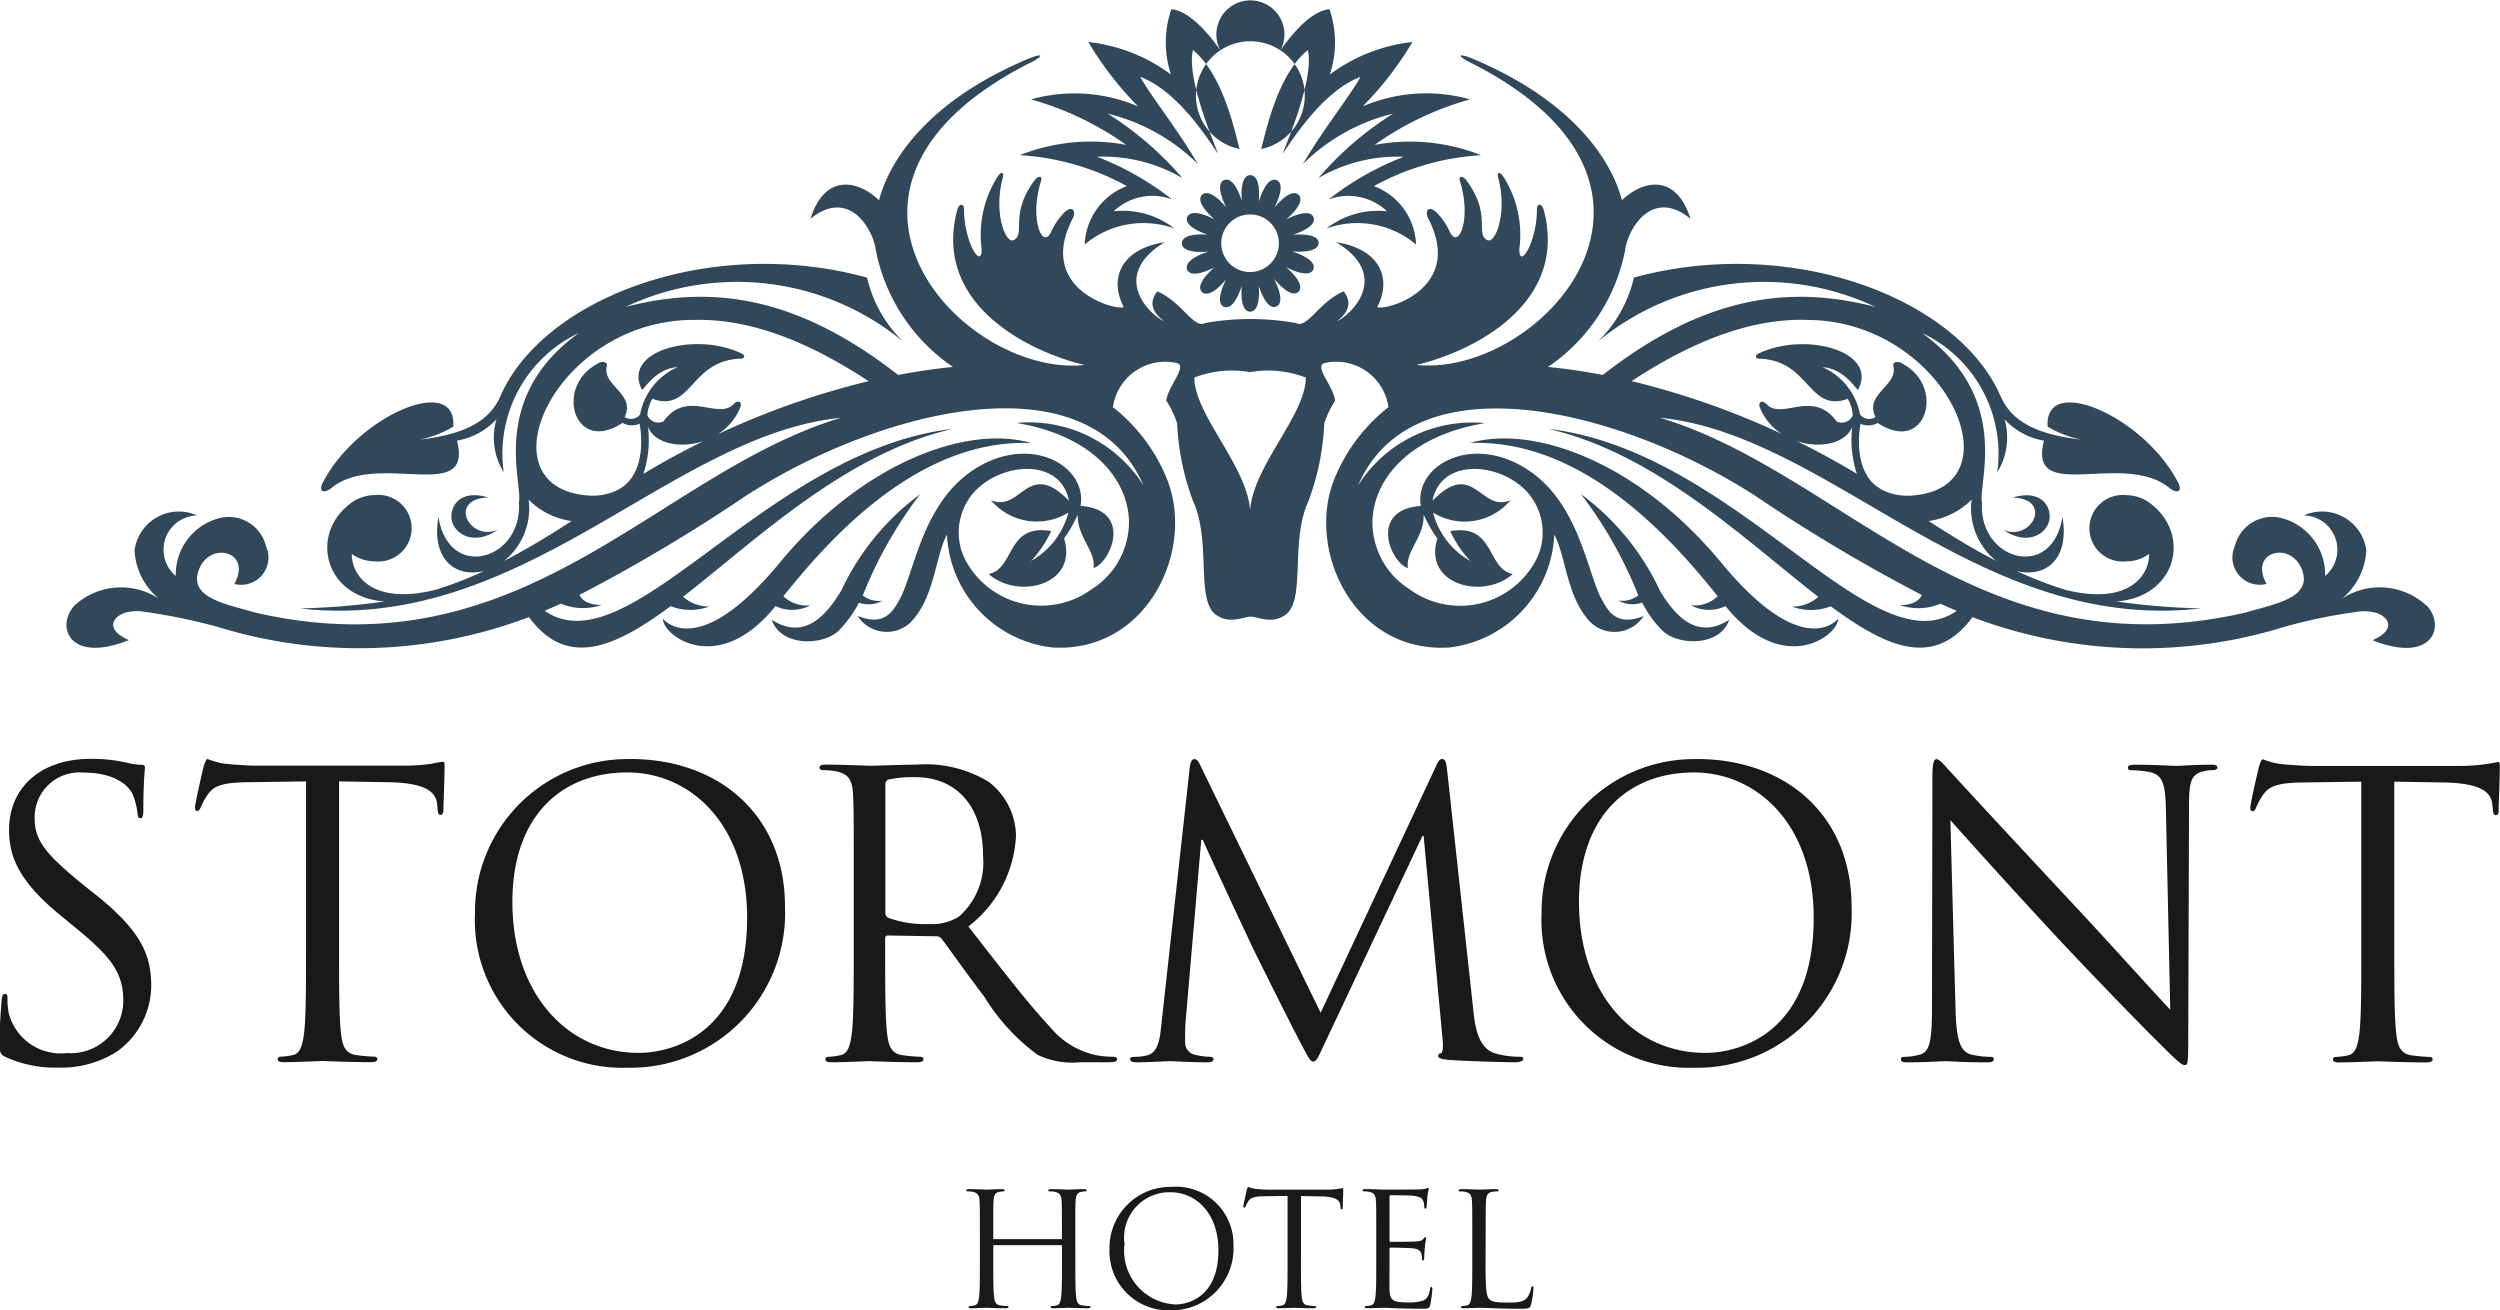 <svg xmlns="http://www.w3.org/2000/svg" width="97.01" height="50.85" viewBox="0 0 97.01 50.85"><path d="M1737.282,259.868c0,.588,0,1.071.031,1.327.018.177.055.312.238.336a2.673,2.673,0,0,0,.275.025c.037,0,.049.019.049.036s-.031.049-.1.049c-.335,0-.721-.018-.751-.018s-.416.018-.6.018c-.067,0-.1-.012-.1-.049,0-.018.012-.036.048-.036a.922.922,0,0,0,.183-.025c.123-.024.153-.159.177-.336.031-.256.031-.739.031-1.327v-.643a.035.035,0,0,0-.036-.034h-2.593c-.018,0-.036,0-.036.034v.643c0,.588,0,1.071.031,1.327.018.177.055.312.238.336a2.632,2.632,0,0,0,.275.025c.036,0,.048.019.048.036s-.03.049-.1.049c-.336,0-.722-.018-.752-.018s-.415.018-.6.018c-.067,0-.1-.012-.1-.049,0-.018.012-.036.049-.036a.941.941,0,0,0,.183-.025c.122-.024.152-.159.177-.336.03-.256.03-.739.03-1.327v-1.075c0-.954,0-1.126-.012-1.32s-.061-.307-.263-.349a1.035,1.035,0,0,0-.208-.018c-.024,0-.048-.012-.048-.036s.031-.051.1-.051c.275,0,.66.019.69.019s.416-.019.6-.019c.067,0,.1.012.1.051s-.025.036-.049.036a.774.774,0,0,0-.153.018c-.165.031-.215.135-.226.349-.012.194-.012.366-.012,1.32v.129a.033.033,0,0,0,.036.037h2.593a.033.033,0,0,0,.036-.037v-.129c0-.954,0-1.126-.012-1.32s-.061-.307-.262-.349a1.045,1.045,0,0,0-.208-.018c-.025,0-.049-.012-.049-.036s.031-.051.1-.051c.275,0,.66.019.69.019s.416-.019.6-.019c.067,0,.1.012.1.051s-.025.036-.049.036a.773.773,0,0,0-.153.018c-.165.031-.214.135-.226.349-.012.194-.012.366-.012,1.32Z" transform="translate(-1695.554 -210.876)" fill="#1a1818"/><path d="M1745.034,261.435c.551,0,1.688-.318,1.688-2.1,0-1.466-.892-2.255-1.858-2.255a1.76,1.76,0,0,0-1.785,2.01,2.084,2.084,0,0,0,1.955,2.342m-.128-4.561a2.228,2.228,0,0,1,2.4,2.291,2.4,2.4,0,0,1-2.439,2.5,2.291,2.291,0,0,1-2.371-2.4,2.366,2.366,0,0,1,2.408-2.391" transform="translate(-1699.443 -210.816)" fill="#1a1818"/><path d="M1753.562,259.808c0,.588,0,1.071.029,1.327.019.177.056.312.239.336a2.64,2.64,0,0,0,.275.025c.038,0,.049.019.049.036s-.031.049-.1.049c-.338,0-.723-.018-.753-.018s-.416.018-.6.018c-.067,0-.1-.012-.1-.049,0-.018.012-.036.049-.036a.929.929,0,0,0,.183-.025c.123-.024.154-.159.178-.336.031-.256.031-.739.031-1.327v-2.585l-.9.012c-.379.005-.526.048-.623.194a1.154,1.154,0,0,0-.1.19c-.019.049-.037.061-.062.061s-.031-.017-.031-.053c0-.061.123-.587.135-.636s.036-.116.061-.116a1.121,1.121,0,0,0,.269.073c.178.019.411.031.483.031h2.292a3.017,3.017,0,0,0,.605-.06c.031,0,.031.036.031.072,0,.185-.019.6-.019.673s-.018.079-.043.079-.042-.018-.048-.1l-.006-.068c-.025-.182-.166-.323-.752-.335l-.77-.012Z" transform="translate(-1703.079 -210.816)" fill="#1a1818"/><path d="M1759.725,258.758c0-.954,0-1.125-.014-1.32-.011-.209-.061-.307-.262-.349a1.039,1.039,0,0,0-.208-.018c-.025,0-.049-.012-.049-.036s.03-.051.1-.051c.276,0,.661.019.692.019s1.258,0,1.4-.007a1.612,1.612,0,0,0,.263-.029c.031-.007.055-.032.086-.032s.025.025.025.055-.029.116-.049.287c-.006.061-.019.33-.031.4-.006.032-.018.068-.043.068s-.049-.029-.049-.078a.644.644,0,0,0-.036-.22c-.043-.1-.1-.172-.434-.209-.1-.012-.77-.018-.837-.018-.025,0-.038.018-.038.061v1.686c0,.045.007.062.038.062.079,0,.831,0,.971-.012s.233-.024.288-.085.067-.08.091-.08.031.013.031.049-.031.141-.049.342c-.012.122-.025.349-.025.39s0,.117-.042.117-.044-.025-.044-.053a.633.633,0,0,0-.024-.2c-.025-.085-.08-.189-.317-.214-.165-.017-.771-.029-.875-.029a.039.039,0,0,0-.044.042v.537c0,.209-.005.917,0,1.047.019.42.111.5.71.5a1.734,1.734,0,0,0,.587-.068c.158-.066.232-.187.274-.439.012-.068.025-.092.056-.092s.036.049.036.092-.049.464-.08.593c-.042.159-.092.159-.33.159-.923,0-1.333-.036-1.51-.036-.031,0-.416.017-.6.017-.067,0-.1-.012-.1-.048,0-.018.012-.037.049-.037a.941.941,0,0,0,.184-.025c.122-.024.153-.159.178-.336.031-.255.031-.739.031-1.327Z" transform="translate(-1706.321 -210.842)" fill="#1a1818"/><path d="M1766.579,259.88c0,.9.025,1.29.135,1.4s.257.141.734.141c.323,0,.592-.006.74-.184a.859.859,0,0,0,.158-.366c.005-.048.018-.08.055-.08s.037.024.037.092a3.876,3.876,0,0,1-.092.612c-.044.141-.061.165-.385.165-.88,0-1.284-.036-1.637-.036-.056,0-.417.017-.6.017-.068,0-.1-.012-.1-.049,0-.017.012-.036.048-.036a.917.917,0,0,0,.183-.025c.123-.024.153-.159.178-.336.031-.255.031-.739.031-1.327v-1.075c0-.954,0-1.125-.013-1.32-.012-.209-.061-.308-.262-.349a1.044,1.044,0,0,0-.208-.018c-.024,0-.048-.012-.048-.036s.031-.051.1-.051c.275,0,.66.019.692.019s.476-.019.659-.019c.068,0,.1.012.1.051s-.024.036-.048.036a1.255,1.255,0,0,0-.2.018c-.178.031-.226.135-.238.349-.013.194-.013.366-.013,1.32Z" transform="translate(-1708.934 -210.876)" fill="#1a1818"/><path d="M1766.209,228.757a7.406,7.406,0,0,1-1.513.153h-5.73c-.183,0-.765-.031-1.207-.076a2.908,2.908,0,0,1-.673-.184c-.061,0-.123.2-.153.29-.031.123-.336,1.436-.336,1.59,0,.092.031.137.076.137.061,0,.108-.029.153-.151a2.618,2.618,0,0,1,.26-.475c.245-.366.611-.475,1.558-.49l2.261-.031v6.463c0,1.468,0,2.674-.076,3.317-.061.442-.138.78-.442.84a2.415,2.415,0,0,1-.459.061c-.092,0-.123.046-.123.092,0,.092.077.122.244.122.459,0,1.421-.045,1.5-.045s1.039.045,1.879.045c.169,0,.245-.045.245-.122,0-.046-.031-.092-.123-.092a6.825,6.825,0,0,1-.688-.061c-.459-.061-.55-.4-.6-.84-.077-.643-.077-1.849-.077-3.317v-6.463l1.925.031c1.467.031,1.819.382,1.879.841l.016.168c.014.214.046.259.122.259s.107-.061.107-.2c0-.169.046-1.223.046-1.682,0-.091,0-.183-.077-.183m-11.158.108c-.626,0-1.13.045-1.3.045s-.9-.045-1.588-.045c-.183,0-.306.014-.306.106,0,.061.015.108.123.108a3.981,3.981,0,0,1,.749.077c.474.121.581.457.6,1.45l.168,7.764c-.489-.506-2.155-2.369-3.667-3.989-2.353-2.521-4.631-4.983-4.86-5.242-.152-.153-.413-.49-.535-.49s-.167.169-.167.764l-.015,8.756c0,1.392-.077,1.833-.46,1.94a2.183,2.183,0,0,1-.625.092c-.076,0-.123.032-.123.092,0,.106.093.122.245.122.688,0,1.33-.045,1.467-.045s.749.045,1.62.045c.184,0,.275-.03.275-.122,0-.061-.046-.092-.122-.092a3.358,3.358,0,0,1-.765-.092c-.412-.122-.565-.519-.6-1.772l-.2-7.32c.49.55,2.216,2.476,3.989,4.385,1.62,1.742,3.822,3.989,3.989,4.142.809.81.994.977,1.115.977s.138-.075.138-1.084l.03-8.955c0-.917.061-1.253.566-1.361a1.383,1.383,0,0,1,.367-.045c.106,0,.168-.047.168-.108,0-.092-.108-.106-.276-.106m-19.607,11.185c-2.751,0-4.89-2.291-4.89-5.852,0-3.346,1.911-5.029,4.462-5.029,2.414,0,4.646,1.972,4.646,5.64,0,4.447-2.843,5.242-4.218,5.242m-.32-11.4a5.916,5.916,0,0,0-6.021,5.976,5.729,5.729,0,0,0,5.929,6,6,6,0,0,0,6.1-6.249c0-3.562-2.568-5.731-6.006-5.731m-6.849,11.552a3.339,3.339,0,0,1-.994-.136c-.657-.214-.764-1.071-.824-1.621l-1.024-9.382c-.031-.29-.077-.413-.183-.413s-.169.107-.23.245l-4.493,9.6-4.676-9.612c-.076-.166-.137-.229-.229-.229s-.138.107-.169.276l-1.1,9.964c-.061.58-.107,1.176-.611,1.267a1.984,1.984,0,0,1-.458.045c-.077,0-.153.032-.153.077,0,.107.107.137.26.137.413,0,1.146-.045,1.283-.045.122,0,.856.045,1.421.045.183,0,.275-.03.275-.137,0-.045-.061-.077-.122-.077a2.87,2.87,0,0,1-.58-.075.489.489,0,0,1-.4-.473c0-.261,0-.537.015-.78l.612-7.091h.061c.169.413,1.879,4.081,2.018,4.355.076.153,1.39,2.8,1.787,3.546.291.55.366.7.474.7.137,0,.182-.138.5-.81l3.743-7.945h.046l.734,7.883c.03.276.015.535-.062.551s-.106.045-.106.106c0,.076.076.123.427.153.565.047,2.216.092,2.552.092.183,0,.321-.045.321-.137,0-.061-.046-.077-.122-.077m-21.778-5.439a1.966,1.966,0,0,1-1.145.29,4.218,4.218,0,0,1-1.6-.245.2.2,0,0,1-.108-.182v-5a.182.182,0,0,1,.123-.182,4.509,4.509,0,0,1,1.023-.093c1.635,0,2.644,1.147,2.644,3.057a2.79,2.79,0,0,1-.933,2.354m6.006,5.439a3.713,3.713,0,0,1-.6-.045,3.153,3.153,0,0,1-1.864-1.1c-.887-.946-1.926-2.307-3.179-3.911a4.712,4.712,0,0,0,1.849-3.529,2.675,2.675,0,0,0-1.054-2.078,4.7,4.7,0,0,0-2.8-.673c-.474,0-1.635.045-1.8.045-.075,0-1.038-.045-1.726-.045-.168,0-.245.03-.245.122,0,.061.061.092.122.092a2.914,2.914,0,0,1,.52.045c.5.108.627.351.657.871.03.489.03.917.03,3.3v2.689c0,1.468,0,2.674-.076,3.317-.061.442-.137.78-.443.84a2.386,2.386,0,0,1-.458.061c-.092,0-.122.046-.122.092,0,.092.077.122.245.122.458,0,1.421-.045,1.436-.045.076,0,1.039.045,1.879.045.168,0,.245-.045.245-.122,0-.046-.031-.092-.123-.092a6.822,6.822,0,0,1-.688-.061c-.458-.061-.55-.4-.6-.84-.076-.643-.076-1.849-.076-3.317v-.366c0-.076.031-.122.108-.122l1.879.031a.245.245,0,0,1,.2.091c.305.4,1.024,1.421,1.665,2.262a7.961,7.961,0,0,0,2.063,2.247,3.12,3.12,0,0,0,1.635.289h1.084c.276,0,.367-.03.367-.122,0-.046-.061-.092-.137-.092m-18.438-.152c-2.751,0-4.891-2.291-4.891-5.852,0-3.346,1.911-5.029,4.463-5.029,2.415,0,4.645,1.972,4.645,5.64,0,4.447-2.842,5.242-4.217,5.242m-.321-11.4a5.917,5.917,0,0,0-6.021,5.976,5.728,5.728,0,0,0,5.929,6,6,6,0,0,0,6.1-6.249c0-3.562-2.567-5.731-6.005-5.731m-7.277.107a3.86,3.86,0,0,0-.428.077,8.073,8.073,0,0,1-1.085.076h-5.731c-.183,0-.763-.031-1.207-.076a2.94,2.94,0,0,1-.673-.184c-.062,0-.122.2-.153.29-.031.123-.336,1.436-.336,1.59,0,.092.03.137.076.137s.107-.029.152-.151a2.693,2.693,0,0,1,.26-.475c.245-.366.612-.475,1.558-.49l2.263-.031v6.463c0,1.468,0,2.674-.077,3.317-.061.442-.138.78-.443.84a2.4,2.4,0,0,1-.457.061c-.092,0-.123.046-.123.092,0,.092.077.122.245.122.458,0,1.421-.045,1.5-.045s1.038.045,1.878.045c.168,0,.245-.045.245-.122,0-.046-.031-.092-.122-.092a6.812,6.812,0,0,1-.688-.061c-.459-.061-.55-.4-.6-.84-.076-.643-.076-1.849-.076-3.317v-6.463l1.926.031c1.467.031,1.818.382,1.879.841l.015.168c.015.214.046.259.123.259.061,0,.106-.061.106-.2,0-.169.046-1.223.046-1.682,0-.091,0-.183-.077-.183m-13.538,5.1-.428-.338c-1.437-1.176-1.864-1.7-1.864-2.568a1.736,1.736,0,0,1,1.878-1.771c1.406,0,1.819.642,1.911.81a2.714,2.714,0,0,1,.2.764c.015.123.03.2.122.2.077,0,.106-.105.106-.35,0-1.039.061-1.542.061-1.619s-.03-.108-.153-.108a2.4,2.4,0,0,1-.534-.077,6.053,6.053,0,0,0-1.421-.152c-1.94,0-3.163,1.117-3.163,2.751,0,1.039.368,1.986,1.987,3.315l.688.566c1.314,1.084,1.757,1.7,1.757,2.751a2.04,2.04,0,0,1-2.185,2.033,2.08,2.08,0,0,1-2.262-1.56,2.677,2.677,0,0,1-.046-.565c0-.122-.015-.169-.107-.169-.076,0-.106.077-.122.245-.015.245-.077.857-.077,1.619,0,.413.015.474.229.582a4.656,4.656,0,0,0,2.047.412,4.011,4.011,0,0,0,2.307-.642,3.167,3.167,0,0,0,1.3-2.537c0-1.223-.428-2.17-2.23-3.59" transform="translate(-1669.277 -199.188)" fill="#1a1818"/><path d="M1741.125,190.961c5.371-.041,8.352,6.457,4.171,6.812a2.228,2.228,0,0,1-1.227-.233l-.206-.139c-.923-.739-.621-2.315-.6-2.409a.758.758,0,0,0,.664-.033c1.866,1.235,2.631-1.369,1.014-2.269-.212-.168-.477-.1-.4.085.15.751-1.138,1.06-.7,1.955a.449.449,0,0,1-.6-.1,2.5,2.5,0,0,0-1.457-1.836c.909.063,1.344.953,1.386.872.783-1.5-2.029-2.243-3.807-1.429-.183.055-.237.229-.016.229,1.952.065,1.886,2.107,3.416,1.558a1.281,1.281,0,0,1,.193.647.461.461,0,0,1-.619.231c-.91-1.243-2.052-.092-2.683-.632-.263-.282-.368-.066-.3.085a2.152,2.152,0,0,0,.847,1.025,31.036,31.036,0,0,0-5.824-2.045c2.7-1.773,4.887-2.42,6.751-2.377m7.4,9.357c-.8-.414-1.659-.924-2.624-1.552a2.91,2.91,0,0,0,1.667-.829,2.618,2.618,0,0,0,.957,2.381m-7.739-4.652c.9.3,1.888.1,2.153-.556a4.194,4.194,0,0,0,.176,1.825q-1.139-.688-2.328-1.268m-21.214,2.7c-.113-1.732-2.159-3.718-2.166-5.167a4.019,4.019,0,0,1,2.155-.211v0l.017,0h0a4.031,4.031,0,0,1,2.156.212c-.007,1.449-2.052,3.433-2.166,5.165m-20.629-2.985a2.158,2.158,0,0,0,.848-1.026c.072-.151-.032-.368-.3-.085-.631.54-1.772-.61-2.684.632a.462.462,0,0,1-.619-.23,1.285,1.285,0,0,1,.194-.647c1.529.549,1.464-1.494,3.416-1.558.222,0,.168-.174-.016-.229-1.779-.815-4.59-.074-3.808,1.429.042.08.479-.81,1.386-.872a2.5,2.5,0,0,0-1.456,1.836.449.449,0,0,1-.6.1c.435-.9-.853-1.2-.7-1.956.075-.182-.189-.252-.4-.085-1.618.9-.851,3.5,1.014,2.27a.754.754,0,0,0,.664.031c.021.094.324,1.672-.6,2.411l-.205.138a2.21,2.21,0,0,1-1.227.233c-4.18-.353-1.2-6.85,4.171-6.81,1.863-.043,4.048.6,6.749,2.377a30.937,30.937,0,0,0-5.823,2.045m-2.916,1.552a4.153,4.153,0,0,0,.177-1.825c.265.657,1.256.854,2.153.554-.791.389-1.571.811-2.33,1.27m-5.41,3.383a2.612,2.612,0,0,0,.957-2.38,2.907,2.907,0,0,0,1.668.828c-.966.628-1.827,1.138-2.625,1.552m74.594,1.723a2.674,2.674,0,0,0-3.279-.26,2.583,2.583,0,0,0,.952-1.886,1.735,1.735,0,0,0-2.426-1.347,1.331,1.331,0,0,1,.827,2.35,2.261,2.261,0,0,0-1.753-2.262,1.489,1.489,0,0,0-1.748,1.1,1.06,1.06,0,0,0,1.227,1.469c-.7-1.262.929-1.676,1.368-.569s-1.018,1.339-2.159,1.675c-10.467,2.428-15.575-5.4-22.75-7.554,6.667.674,12.311,8.388,21,7.4a27.712,27.712,0,0,1-3.285-.27c2.322-.172,2.893-2.548,1.386-3.75l0,0a.063.063,0,0,1-.01-.008,1.406,1.406,0,0,0-.271-.182c-.019-.011-.033-.025-.052-.035l-.008.005a1.558,1.558,0,0,0-.665-.155,1.292,1.292,0,1,0,0,2.57,1.515,1.515,0,0,0,.89-.288c.011.833-.786,2.005-3.255,1.391a15.078,15.078,0,0,1-1.885-.731c1.025.263,2.07-.353,1.778-2.1-.4,2.516-3.265,1.673-3.122-.549-.169-.76,1.181-4.052-2.323-6.583a5.179,5.179,0,0,1,2.914,5.4,2.532,2.532,0,0,0,.282-2.054,2.7,2.7,0,0,0,1.532.83c-.647,2.474,3.026.408,4.824,1.8.313.27.579.209.38-.177-1.323-2.572-5.2-4.251-5.063-2.169a4.1,4.1,0,0,0,1.307.506c-1.828-.209-2.715-.76-3.122-1.662-1.633-3.815-8.115-6.3-14.239-4.627a5.037,5.037,0,0,1-1.406,2.49,10.122,10.122,0,0,1,10.777-1.351c-3.31-.858-6.619-.45-10.58,2.64-.731-.142-1.441-.245-2.124-.31a7.14,7.14,0,0,0,2.984-4.487c.106-.9,1.075-2.474,2.545-1.261-.567-1.814-1.887-1.471-2.66-.723-.45-1.7-2.055-3.924-5.8-5.493-.6-.248-.61-.1-.035.173,9.463,4.812,2.613,12.2-2.137,11.711,2.206-.525,5.888-2.365,4.943-5.994-.073-.278-.271-.3-.27-.028,0,1.235-.684,2.35-.684,1.535a4.193,4.193,0,0,0-.616-2.814c-.137-.218-.268-.193-.2.056.358,1.309-.1,2.569-.432,2.4-.47-.244.185-.993-.809-2.323-.135-.181-.31-.171-.249.028.461,1.463-.046,2.662-.379,2a2.59,2.59,0,0,0-.535-.787c-.3-.269-.464-.058-.309.252,1.435,2.786-1.772,3.6-1.982,3.428.591-1.138.068-2.259-1.593-2.513,2.152,1.308.576,2.822.032,3.061-.025-.006.8-.48.253-1.156-.97.422-1.412,1.478-1.862,1.227a10.118,10.118,0,0,0-3.5,0c-.449.251-.892-.8-1.865-1.227-.548.674.28,1.149.256,1.156-.545-.239-2.122-1.754.031-3.062-1.661.253-2.183,1.374-1.592,2.513-.212.168-3.418-.642-1.982-3.428.155-.31-.013-.522-.309-.253a2.582,2.582,0,0,0-.535.789c-.333.666-.841-.533-.38-2,.063-.2-.113-.209-.248-.029-.993,1.331-.34,2.08-.81,2.322-.331.171-.79-1.089-.431-2.4.069-.25-.062-.273-.2-.055a4.186,4.186,0,0,0-.616,2.812c0,.815-.686-.3-.684-1.535,0-.269-.2-.248-.269.028-.946,3.629,2.736,5.47,4.942,6-4.749.495-11.6-6.9-2.137-11.712.574-.276.56-.422-.035-.173-3.75,1.569-5.354,3.8-5.8,5.492-.774-.749-2.094-1.092-2.661.723,1.47-1.212,2.439.362,2.546,1.262a7.137,7.137,0,0,0,2.983,4.485c-.683.065-1.393.169-2.124.31-3.96-3.089-7.27-3.5-10.579-2.64a10.122,10.122,0,0,1,10.777,1.351,5.039,5.039,0,0,1-1.407-2.49c-6.124-1.675-12.6.813-14.239,4.628-.407.9-1.294,1.451-3.124,1.66a4.078,4.078,0,0,0,1.309-.505c.141-2.083-3.74-.4-5.062,2.169-.2.386.068.448.38.176,1.8-1.388,5.47.679,4.823-1.8a2.711,2.711,0,0,0,1.532-.831,2.535,2.535,0,0,0,.282,2.055,5.179,5.179,0,0,1,2.912-5.4c-3.5,2.533-2.153,5.823-2.322,6.584.141,2.222-2.724,3.065-3.124.547-.291,1.75.752,2.367,1.779,2.1a14.822,14.822,0,0,1-1.885.731c-2.47.614-3.266-.558-3.255-1.391a1.518,1.518,0,0,0,.891.288,1.293,1.293,0,1,0,0-2.571,1.539,1.539,0,0,0-.666.156l-.008-.006c-.019.011-.033.025-.052.036a1.343,1.343,0,0,0-.272.183l-.01.008,0,0c-1.506,1.2-.935,3.58,1.387,3.752a27.869,27.869,0,0,1-3.285.27c8.685.988,14.327-6.725,21-7.4-7.176,2.153-12.283,9.983-22.75,7.556-1.141-.338-2.6-.57-2.161-1.677s2.069-.692,1.368.571a1.06,1.06,0,0,0,1.228-1.469,1.487,1.487,0,0,0-1.748-1.1,2.259,2.259,0,0,0-1.752,2.26,1.331,1.331,0,0,1,.827-2.35,1.735,1.735,0,0,0-2.427,1.346,2.584,2.584,0,0,0,.951,1.888,2.676,2.676,0,0,0-3.28.259c-.753.834-.182,2.267,2.11,1.343-.906-.39-.662-.878-.169-1.054a1.758,1.758,0,0,1,.787-.042,22.838,22.838,0,0,1,2.853.593,18.586,18.586,0,0,0,12.051-.389c1.462,1.979,3.279,1.224,5.5-.423a2.111,2.111,0,0,0,1.5.014,1.528,1.528,0,0,1-1.018-.38c2.836-2.2,6.3-5.562,10.475-6.518-7.293.857-12.548,9.35-15.846,7.063q.316-.135.632-.276a2.226,2.226,0,0,0,1.579.05c-.57,0-.78-.218-.859-.392a64.918,64.918,0,0,0,6.433-3.828c5.23-3.381,13.294-5.4,15.449-.423a5.25,5.25,0,0,0-4.925-2.42c2.975.5,4.3,2.187,4.364,3.77a3.083,3.083,0,0,1-1.434,2.673,3.327,3.327,0,0,1-4.951-1.2,2.349,2.349,0,0,1,.647-2.816c1.112-.913,3.11-.97,3.409.593-1.605-1.659-1.864.492-3.032-.028a2.326,2.326,0,0,0,3.01.485,3.035,3.035,0,0,1-1.448,1.879,4.277,4.277,0,0,0,.781-1.161c-1.752-.3-1.4,1.46-2.427,1.666,1.14,1.014,3.488.423,2.926-1.377a5.375,5.375,0,0,0,.534-.93c-.042.851.713,1.426.608,2.079.674-.209,1.547-2.26-.5-2.416.254-1.492-1.772-2.712-3.849-1.581-2.172,1.181-2.527,3.824-3.1,5.07-.31.6-.64,1.211-1.706.78a1.345,1.345,0,0,0,2.04.27c.954-.947.981-2.619,1.431-3.421a4.616,4.616,0,0,0,4.1,4.379c3.7.208,5.537-3.819,4.435-6.539a6.755,6.755,0,0,0-2.1-2.79h.005a2.049,2.049,0,0,1,2.433-1.719c.522.073-.289.882-.365,1.466a3.767,3.767,0,0,1,.423.887,9.746,9.746,0,0,0,.625,3.034c.712,1.567.078,3.836.893,4.4.515.353,1.014.085,1.332.062.315.017.822.3,1.341-.061.816-.563.182-2.832.895-4.4a9.753,9.753,0,0,0,.623-3.035,3.79,3.79,0,0,1,.423-.887c-.077-.584-.887-1.394-.365-1.467a2.05,2.05,0,0,1,2.433,1.721h0a6.76,6.76,0,0,0-2.1,2.791c-1.1,2.721.731,6.748,4.434,6.539a4.613,4.613,0,0,0,4.1-4.379c.45.8.478,2.475,1.432,3.421a1.343,1.343,0,0,0,2.039-.271c-1.064.433-1.394-.178-1.7-.779-.572-1.247-.927-3.89-3.1-5.072-2.076-1.13-4.1.089-3.849,1.582-2.042.156-1.17,2.207-.5,2.417-.106-.654.65-1.229.607-2.08a5.5,5.5,0,0,0,.535.93c-.563,1.8,1.786,2.391,2.926,1.378-1.03-.206-.676-1.969-2.427-1.666a4.259,4.259,0,0,0,.782,1.161,3.033,3.033,0,0,1-1.448-1.879,2.324,2.324,0,0,0,3.009-.485c-1.168.52-1.428-1.632-3.032.028.3-1.564,2.3-1.507,3.409-.593a2.349,2.349,0,0,1,.647,2.815,3.327,3.327,0,0,1-4.951,1.205,3.079,3.079,0,0,1-1.434-2.674c.065-1.582,1.39-3.266,4.364-3.769a5.244,5.244,0,0,0-4.924,2.42c2.155-4.975,10.217-2.959,15.447.422a64.938,64.938,0,0,0,6.433,3.829c-.079.173-.289.39-.858.39a2.216,2.216,0,0,0,1.578-.051q.318.143.632.276c-3.3,2.29-8.552-6.206-15.847-7.062,4.177.957,7.64,4.321,10.476,6.518a1.529,1.529,0,0,1-1.017.38,2.116,2.116,0,0,0,1.5-.014c2.219,1.646,4.036,2.4,5.5.422a18.577,18.577,0,0,0,12.055.39,20.157,20.157,0,0,1,2.847-.593,1.752,1.752,0,0,1,.787.043c.493.175.737.664-.168,1.054,2.292.924,2.863-.509,2.109-1.342m-27.379-1.666c-3.23-3.912-7.3-5.362-9.751-4.644,4.276-.163,7.685,3.527,9.612,5.948a1.313,1.313,0,0,1-1.042.35,1.478,1.478,0,0,0,1.344.031c2.242,2.767,4.384,1.14,4.372.489-.158.185-1.5,1.5-4.535-2.174m-2.387,1.071a9.791,9.791,0,0,0-3.058-3.732,16.429,16.429,0,0,1,2.226,3.932,1.036,1.036,0,0,1-.769.2,1.111,1.111,0,0,0,.916.078,4.369,4.369,0,0,0,.8,1.1c.628.584,2.236.6,2.581-.435-1.14.73-1.979.059-2.7-1.14m13.333-2.352c.971.679,1.766.117,1.8-.468.028-.482-.366-1.1-1.434-.781,1.6.056.716,1.731-.368,1.25m-58.781-1.252c-1.067-.323-1.464.3-1.435.783.035.584.831,1.146,1.8.467-1.085.481-1.971-1.194-.368-1.251m21.053-15.448a11.917,11.917,0,0,1,3.7,1.765,7.475,7.475,0,0,0-4.129.4,9.81,9.81,0,0,1,4.154,1.2,2.521,2.521,0,0,0-1.635,2.267,3.543,3.543,0,0,1,3.479-.623,3.268,3.268,0,0,0-2.354-.667,2.183,2.183,0,0,1,2.267-.459,11.309,11.309,0,0,0-2.913-1.656,6.075,6.075,0,0,1,3.312.826,12.759,12.759,0,0,0-2.9-2.5,7.5,7.5,0,0,1,3.5,1.955c-.844-1.434-1.757-2.534-2.235-3.379,1.528.562,2.769,2.653,3.019,2.976-.164-.444-1.234-2.917-.976-4.019,1.211.978,1.657,3.327,1.813,3.84a2.111,2.111,0,1,1,.833,0c.156-.513.6-2.861,1.814-3.839.258,1.1-.813,3.575-.978,4.018.252-.323,1.492-2.414,3.021-2.975-.479.844-1.392,1.945-2.235,3.379a7.486,7.486,0,0,1,3.5-1.956,12.792,12.792,0,0,0-2.9,2.5,6.072,6.072,0,0,1,3.311-.825,11.329,11.329,0,0,0-2.913,1.656,2.185,2.185,0,0,1,2.268.46,3.264,3.264,0,0,0-2.354.666,3.535,3.535,0,0,1,3.479.623,2.517,2.517,0,0,0-1.636-2.267,9.829,9.829,0,0,1,4.157-1.2,7.478,7.478,0,0,0-4.129-.4,11.88,11.88,0,0,1,3.7-1.765,6.257,6.257,0,0,0-4.164.272,12.913,12.913,0,0,0,1.932-2.5,6.589,6.589,0,0,0-3.208,1.263,3.924,3.924,0,0,0-.015-2.538c-.992.105-2.021,1.788-2.021,1.788a1.32,1.32,0,1,0-2.089,0s-1.029-1.682-2.021-1.787a3.928,3.928,0,0,0-.015,2.538,6.579,6.579,0,0,0-3.209-1.263,12.932,12.932,0,0,0,1.933,2.5,6.258,6.258,0,0,0-4.165-.271m-5.751,19.45a1.034,1.034,0,0,1-.769-.2,16.37,16.37,0,0,1,2.226-3.931,9.765,9.765,0,0,0-3.057,3.732c-.717,1.2-1.558,1.869-2.7,1.14.347,1.038,1.954,1.018,2.582.436a4.422,4.422,0,0,0,.8-1.1,1.116,1.116,0,0,0,.916-.079m-2.806.182a1.309,1.309,0,0,1-1.041-.35c1.925-2.421,5.334-6.111,9.609-5.948-2.448-.718-6.521.732-9.75,4.643-3.035,3.675-4.377,2.359-4.535,2.175-.012.65,2.13,2.278,4.372-.489a1.479,1.479,0,0,0,1.345-.031m17.068-12.932a1.118,1.118,0,1,1,1.117-1.117,1.119,1.119,0,0,1-1.117,1.117m2.668-1.12c-.007-.256-.366-.373-1-.328.6-.2.885-.446.792-.684h0l0,0v0h0c-.1-.235-.488-.2-1.06.091.488-.425.664-.769.485-.954h0l0,0v0h0c-.188-.176-.523,0-.934.482.283-.572.314-.953.077-1.055h0l0,0h0c-.244-.093-.492.21-.69.837.051-.651-.064-1.024-.325-1.03h-.008c-.257.006-.373.369-.325,1-.2-.609-.442-.9-.683-.81h0l0,0h-.005c-.235.1-.2.483.078,1.055-.409-.482-.747-.657-.933-.482h0l0,0,0,0c-.18.186,0,.53.485.955-.572-.293-.956-.327-1.06-.092h0v0l0,0h0c-.092.239.2.484.793.684-.629-.045-.99.072-1,.328h0v.006h0c.005.261.377.376,1.027.325-.619.2-.917.453-.825.7h0l0,0v0h0c.1.236.489.2,1.06-.089-.489.423-.665.768-.485.955l0,0,0,0h0c.187.176.524,0,.934-.483-.282.573-.313.954-.078,1.056h.005l0,0h0c.241.092.485-.2.683-.81-.048.634.068,1,.325,1h.008c.256-.006.372-.366.328-1,.2.6.439.9.679.8h0l0,0h0c.239-.1.206-.494-.091-1.08.421.5.765.686.955.506h0v0l0,0h0c.179-.187,0-.532-.485-.955.572.292.956.326,1.06.089h0v0l0,0h0c.093-.243-.206-.492-.826-.7.651.051,1.023-.064,1.029-.325h0v-.006h0" transform="translate(-1671.065 -178.546)" fill="#304859"/></svg>